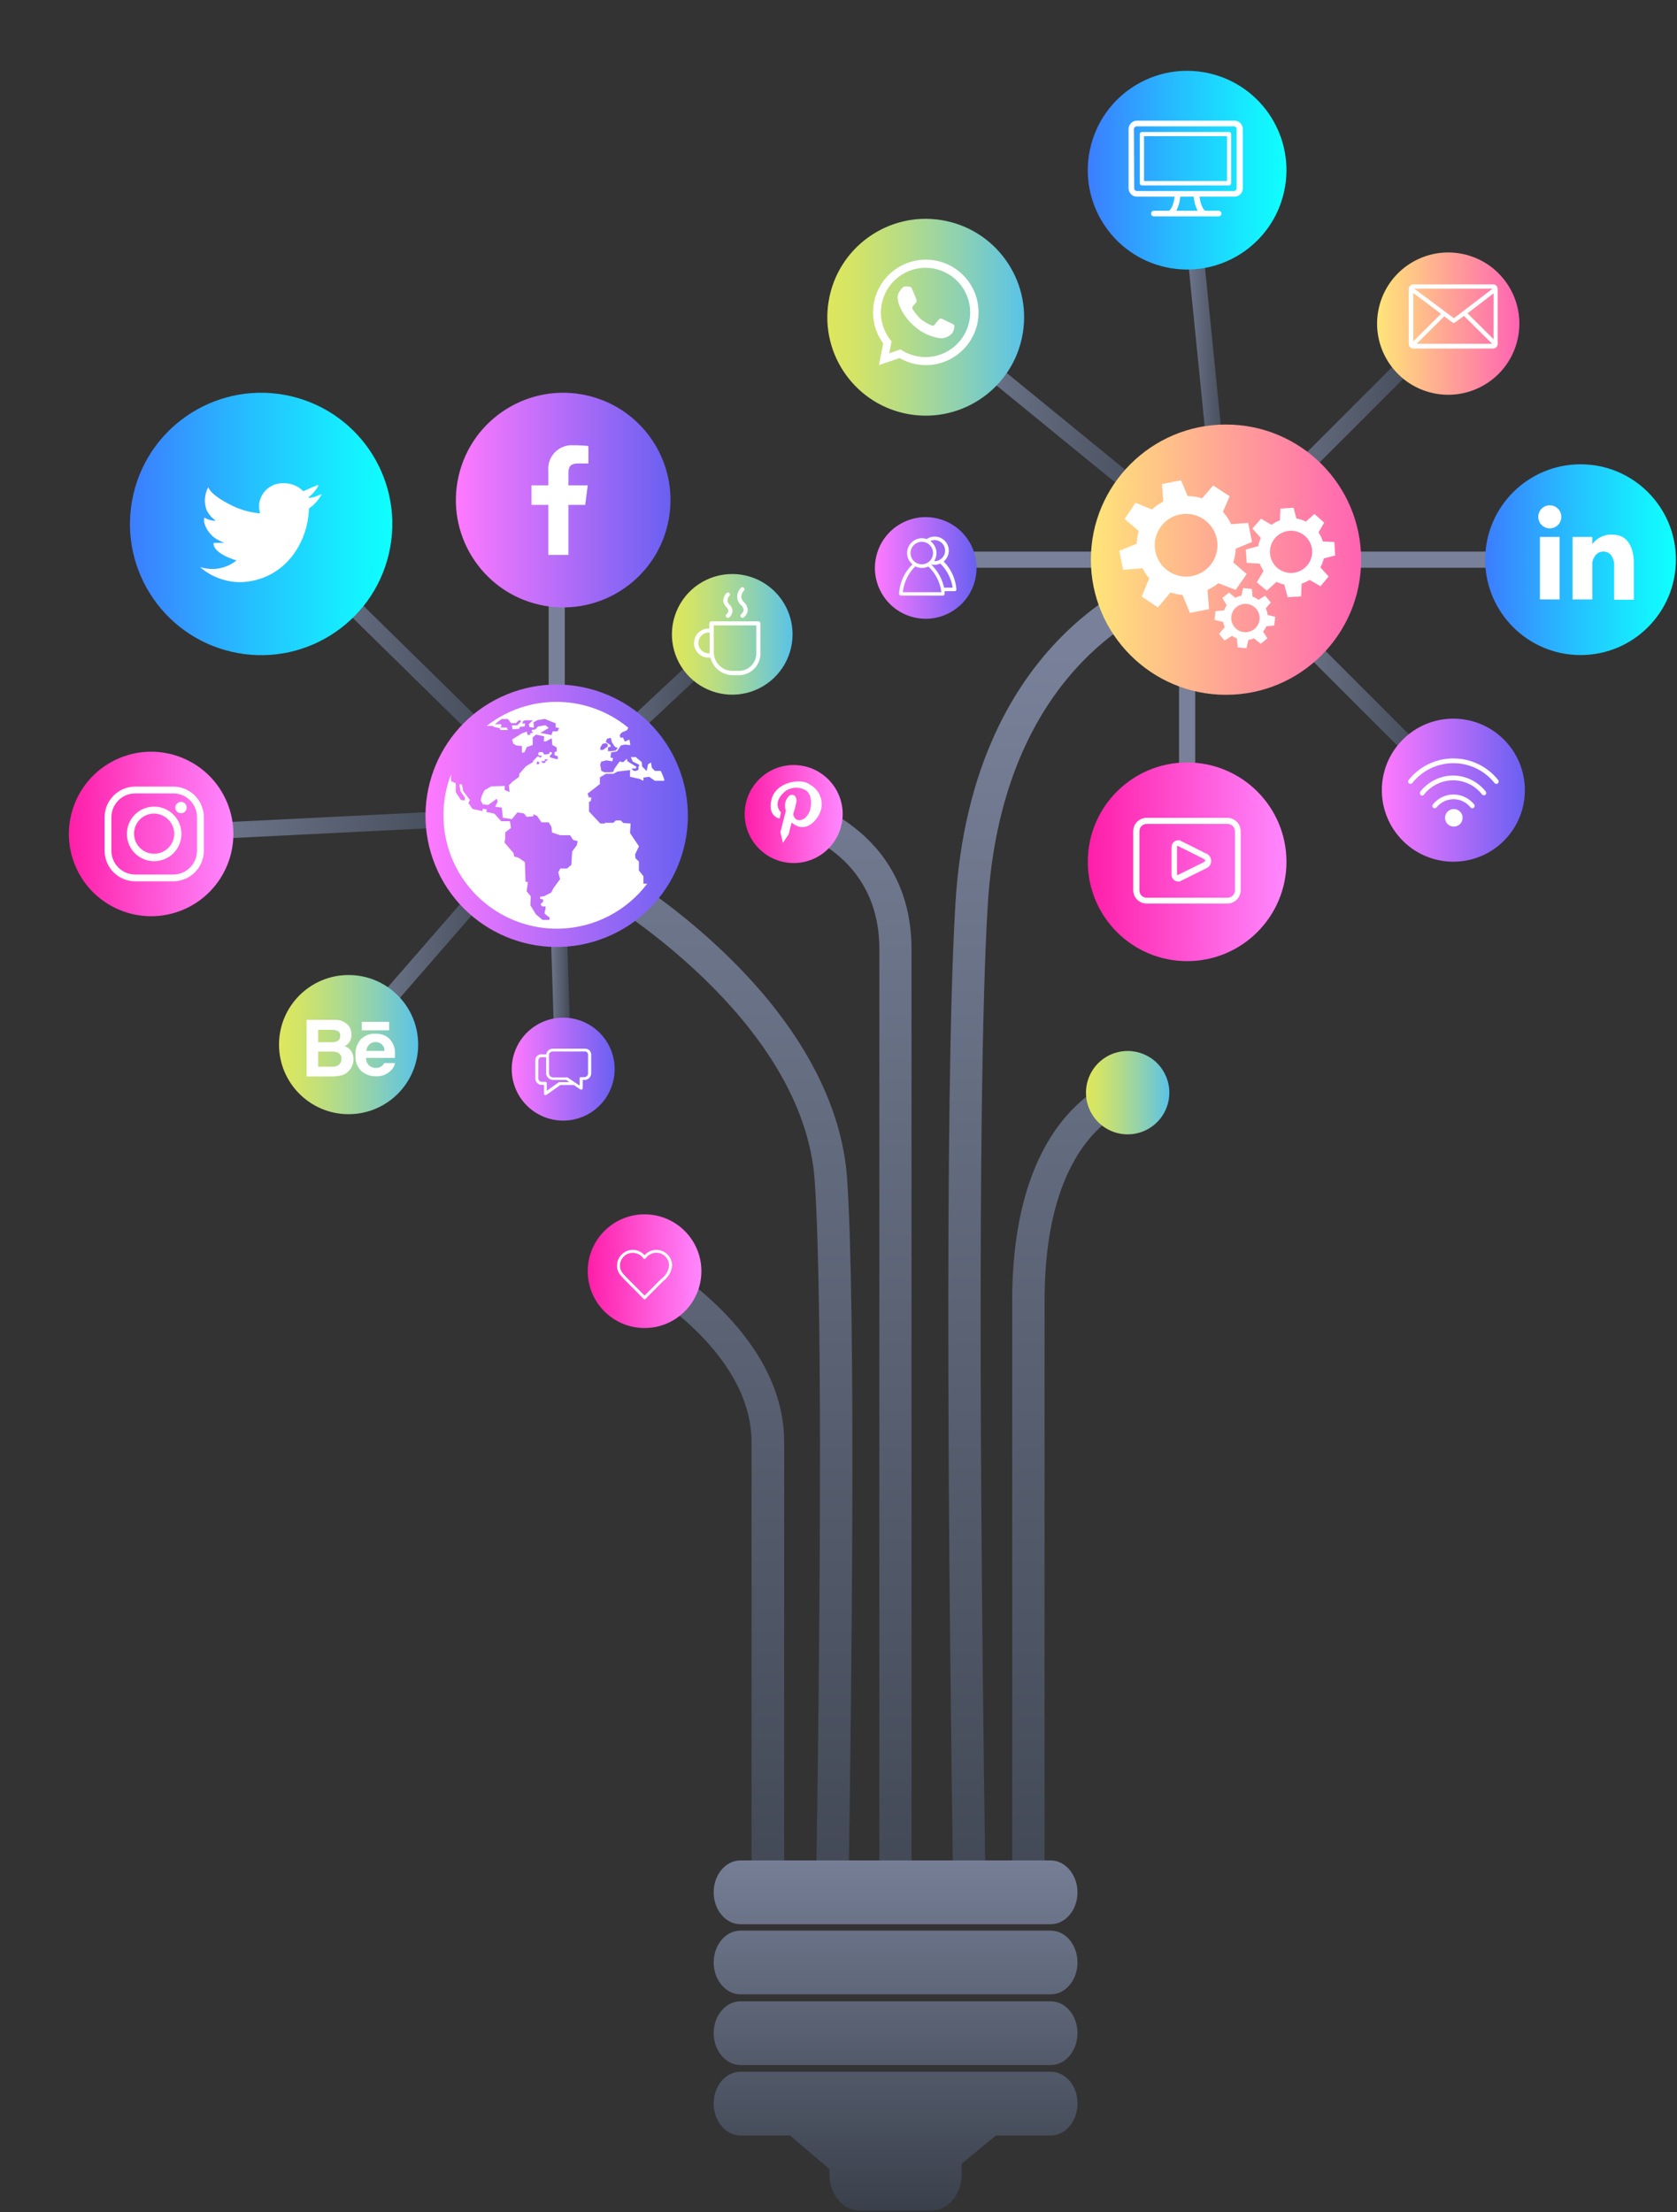 <svg width="552" height="728" viewBox="0 0 552 728" fill="none" xmlns="http://www.w3.org/2000/svg">
<rect x="0" y="0" width="552" height="728" fill="#333333" stroke="none"/>
<path d="M304.709 184.191H403.544" stroke="url(#paint0_linear_1_138471)" stroke-width="5.316" stroke-miterlimit="10"/>
<path d="M520.249 184.191H387.99" stroke="url(#paint1_linear_1_138471)" stroke-width="5.316" stroke-miterlimit="10"/>
<path d="M390.75 283.622V197.185" stroke="url(#paint2_linear_1_138471)" stroke-width="5.316" stroke-miterlimit="10"/>
<path d="M478.398 260.06L413.912 195.596" stroke="url(#paint3_linear_1_138471)" stroke-width="5.316" stroke-miterlimit="10"/>
<path d="M478.402 104.395L403.15 179.646" stroke="url(#paint4_linear_1_138471)" stroke-width="5.316" stroke-miterlimit="10"/>
<path d="M390.75 55.992L403.149 179.647" stroke="url(#paint5_linear_1_138471)" stroke-width="5.316" stroke-miterlimit="10"/>
<path d="M304.709 104.395L396.948 179.734" stroke="url(#paint6_linear_1_138471)" stroke-width="5.316" stroke-miterlimit="10"/>
<path d="M240.979 208.767L183.244 262.729" stroke="url(#paint7_linear_1_138471)" stroke-width="5.316" stroke-miterlimit="10"/>
<path d="M80.412 164.578L177.659 260.06" stroke="url(#paint8_linear_1_138471)" stroke-width="5.316" stroke-miterlimit="10"/>
<path d="M49.725 274.467L170.555 268.466" stroke="url(#paint9_linear_1_138471)" stroke-width="5.316" stroke-miterlimit="10"/>
<path d="M114.74 343.784L170.556 279.629" stroke="url(#paint10_linear_1_138471)" stroke-width="5.316" stroke-miterlimit="10"/>
<path d="M185.384 351.858L183.244 283.622" stroke="url(#paint11_linear_1_138471)" stroke-width="5.316" stroke-miterlimit="10"/>
<path d="M183.244 164.578V262.73" stroke="url(#paint12_linear_1_138471)" stroke-width="5.316" stroke-miterlimit="10"/>
<path d="M324.304 615.36C323.091 531.527 321.26 363.375 325.098 298.315C330.018 214.482 385.547 197.847 387.929 197.186L386.495 192.067L385.061 186.905C382.392 187.633 319.848 205.988 314.465 297.698C310.626 363.022 312.435 531.549 313.67 615.382L324.304 615.36Z" fill="url(#paint13_linear_1_138471)"/>
<path d="M247.375 474.608V615.36H258.119V474.608C258.119 437.854 216.555 414.645 214.79 413.675L209.584 423.029C209.981 423.249 247.375 444.097 247.375 474.608Z" fill="url(#paint14_linear_1_138471)"/>
<path d="M268.177 388.635C271.111 431.478 269.633 556.302 268.706 615.36H279.384C280.288 556.015 281.767 431.081 278.832 387.907C277.134 363.022 263.213 337.386 238.614 313.78C227.462 303.055 215.166 293.585 201.948 285.542L196.609 294.785C197.293 295.161 264.492 334.628 268.177 388.635Z" fill="url(#paint15_linear_1_138471)"/>
<path d="M343.828 615.36V428.169C343.828 372.861 371.316 364.963 372.507 364.654L369.97 354.307C368.47 354.66 333.172 363.882 333.172 428.169V615.36H343.828Z" fill="url(#paint16_linear_1_138471)"/>
<path d="M289.446 312.39V615.359H300.035V312.39C300.035 272.017 262.752 262.817 262.377 262.729L259.928 273.098C261.207 273.407 289.446 280.599 289.446 312.39Z" fill="url(#paint17_linear_1_138471)"/>
<path d="M127.994 182.276C133.427 159.058 119.01 135.833 95.793 130.4C72.575 124.967 49.35 139.385 43.917 162.602C38.484 185.819 52.901 209.045 76.119 214.477C99.336 219.91 122.562 205.493 127.994 182.276Z" fill="url(#paint18_linear_1_138471)"/>
<path d="M60.181 299.439C73.975 293.675 80.484 277.82 74.72 264.026C68.956 250.232 53.1 243.723 39.306 249.487C25.512 255.252 19.003 271.107 24.768 284.901C30.532 298.695 46.387 305.204 60.181 299.439Z" fill="url(#paint19_linear_1_138471)"/>
<path d="M114.742 366.684C127.389 366.684 137.641 356.431 137.641 343.784C137.641 331.137 127.389 320.884 114.742 320.884C102.094 320.884 91.842 331.137 91.842 343.784C91.842 356.431 102.094 366.684 114.742 366.684Z" fill="url(#paint20_linear_1_138471)"/>
<path d="M202.324 351.857C202.324 355.206 201.332 358.479 199.473 361.264C197.614 364.048 194.972 366.22 191.88 367.504C188.788 368.789 185.384 369.128 182.1 368.48C178.815 367.831 175.796 366.224 173.423 363.861C171.051 361.498 169.432 358.485 168.771 355.203C168.11 351.921 168.436 348.516 169.708 345.419C170.981 342.322 173.142 339.671 175.919 337.802C178.697 335.932 181.966 334.927 185.315 334.914C187.545 334.905 189.755 335.337 191.819 336.185C193.882 337.032 195.758 338.279 197.338 339.853C198.918 341.427 200.172 343.298 201.028 345.358C201.883 347.418 202.324 349.627 202.324 351.857Z" fill="url(#paint21_linear_1_138471)"/>
<path d="M219.785 172.563C224.193 153.56 212.362 134.582 193.36 130.174C174.357 125.766 155.38 137.597 150.972 156.6C146.564 175.602 158.395 194.58 177.397 198.988C196.399 203.396 215.377 191.565 219.785 172.563Z" fill="url(#paint22_linear_1_138471)"/>
<path d="M336.671 109.616C339.549 91.963 327.572 75.319 309.918 72.441C292.265 69.563 275.621 81.54 272.743 99.194C269.864 116.847 281.842 133.491 299.495 136.369C317.149 139.247 333.793 127.27 336.671 109.616Z" fill="url(#paint23_linear_1_138471)"/>
<path d="M422.661 63.111C426.584 45.486 415.477 28.017 397.851 24.093C380.226 20.169 362.757 31.277 358.833 48.903C354.909 66.528 366.017 83.997 383.642 87.921C401.268 91.844 418.737 80.737 422.661 63.111Z" fill="url(#paint24_linear_1_138471)"/>
<path d="M499.533 111.683C502.393 99.072 494.489 86.531 481.878 83.671C469.268 80.811 456.726 88.715 453.866 101.326C451.006 113.936 458.91 126.478 471.521 129.338C484.131 132.198 496.673 124.293 499.533 111.683Z" fill="url(#paint25_linear_1_138471)"/>
<path d="M520.253 215.585C537.591 215.585 551.646 201.53 551.646 184.192C551.646 166.854 537.591 152.798 520.253 152.798C502.915 152.798 488.859 166.854 488.859 184.192C488.859 201.53 502.915 215.585 520.253 215.585Z" fill="url(#paint26_linear_1_138471)"/>
<path d="M494.378 277.322C503.917 268.489 504.489 253.595 495.656 244.056C486.823 234.517 471.93 233.945 462.391 242.778C452.852 251.612 452.28 266.505 461.113 276.044C469.946 285.583 484.839 286.155 494.378 277.322Z" fill="url(#paint27_linear_1_138471)"/>
<path d="M390.752 316.317C408.809 316.317 423.447 301.679 423.447 283.622C423.447 265.565 408.809 250.927 390.752 250.927C372.695 250.927 358.057 265.565 358.057 283.622C358.057 301.679 372.695 316.317 390.752 316.317Z" fill="url(#paint28_linear_1_138471)"/>
<path d="M320.984 190.77C323.113 181.783 317.554 172.772 308.567 170.642C299.58 168.513 290.569 174.072 288.44 183.059C286.31 192.046 291.869 201.057 300.856 203.186C309.843 205.316 318.854 199.757 320.984 190.77Z" fill="url(#paint29_linear_1_138471)"/>
<path d="M260.877 208.768C260.877 212.695 259.712 216.534 257.53 219.799C255.349 223.064 252.248 225.609 248.62 227.112C244.992 228.615 240.999 229.008 237.148 228.242C233.296 227.476 229.758 225.585 226.982 222.808C224.205 220.031 222.314 216.493 221.548 212.642C220.781 208.79 221.175 204.798 222.677 201.17C224.18 197.542 226.725 194.441 229.99 192.259C233.256 190.077 237.094 188.913 241.021 188.913C246.287 188.913 251.338 191.005 255.061 194.728C258.785 198.452 260.877 203.502 260.877 208.768Z" fill="url(#paint30_linear_1_138471)"/>
<path d="M384.903 359.601C384.903 362.315 384.099 364.968 382.591 367.225C381.083 369.481 378.94 371.24 376.432 372.279C373.925 373.317 371.166 373.589 368.504 373.06C365.842 372.53 363.397 371.223 361.478 369.304C359.559 367.385 358.252 364.94 357.723 362.278C357.193 359.616 357.465 356.857 358.504 354.35C359.542 351.842 361.301 349.699 363.558 348.192C365.814 346.684 368.467 345.879 371.181 345.879C374.821 345.879 378.311 347.325 380.884 349.898C383.458 352.471 384.903 355.962 384.903 359.601Z" fill="url(#paint31_linear_1_138471)"/>
<path d="M403.548 228.667C428.111 228.667 448.024 208.754 448.024 184.191C448.024 159.627 428.111 139.715 403.548 139.715C378.985 139.715 359.072 159.627 359.072 184.191C359.072 208.754 378.985 228.667 403.548 228.667Z" fill="url(#paint32_linear_1_138471)"/>
<path d="M199.567 308.44C221.641 299.423 232.226 274.219 223.208 252.145C214.191 230.071 188.987 219.487 166.913 228.504C144.84 237.521 134.255 262.725 143.272 284.799C152.289 306.873 177.493 317.457 199.567 308.44Z" fill="url(#paint33_linear_1_138471)"/>
<path d="M272.648 279.307C278.946 273.009 278.946 262.798 272.648 256.5C266.35 250.202 256.139 250.202 249.841 256.5C243.543 262.798 243.543 273.009 249.841 279.307C256.139 285.605 266.35 285.605 272.648 279.307Z" fill="url(#paint34_linear_1_138471)"/>
<path d="M212.161 437.059C222.493 437.059 230.869 428.683 230.869 418.351C230.869 408.019 222.493 399.643 212.161 399.643C201.829 399.643 193.453 408.019 193.453 418.351C193.453 428.683 201.829 437.059 212.161 437.059Z" fill="url(#paint35_linear_1_138471)"/>
<path d="M103.091 163.652C102.59 163.797 102.069 163.864 101.547 163.851V163.696C102.804 162.709 103.866 161.497 104.68 160.122C104.68 159.725 104.68 159.571 104.68 159.571L102.054 160.674L99.848 161.667C99.024 160.819 98.035 160.149 96.943 159.697C95.85 159.246 94.677 159.022 93.495 159.041C91.452 158.914 89.442 159.598 87.901 160.945C86.36 162.291 85.413 164.192 85.266 166.233C85.263 167.148 85.374 168.059 85.597 168.947C82.09 168.661 78.68 167.655 75.581 165.991C68.962 162.637 68.565 160.321 68.565 160.321C67.929 161.475 67.552 162.754 67.461 164.068C67.369 165.382 67.566 166.701 68.036 167.932C68.745 169.309 69.774 170.497 71.036 171.396C70.286 171.4 69.541 171.281 68.83 171.043C68.288 170.898 67.779 170.65 67.33 170.315C66.69 171.881 67.992 174.727 70.22 176.69C71.315 177.545 72.556 178.196 73.882 178.61L70.286 178.698C70.087 182.294 77.853 184.434 77.853 184.434C75.655 186.22 72.919 187.215 70.087 187.258C68.653 187.254 67.227 187.046 65.852 186.64C69.67 189.95 74.588 191.713 79.64 191.582C93.539 190.854 101.37 178.919 101.701 167.314C102.461 166.837 103.151 166.258 103.753 165.593C104.619 164.688 105.36 163.671 105.959 162.571C105.959 162.571 103.974 163.409 103.091 163.652Z" fill="white"/>
<path d="M57.026 290.041H44.518C41.847 290.041 39.286 288.982 37.396 287.096C35.506 285.21 34.441 282.651 34.435 279.981V268.951C34.441 266.278 35.505 263.717 37.395 261.828C39.285 259.938 41.846 258.874 44.518 258.868H57.026C59.699 258.874 62.26 259.938 64.149 261.828C66.039 263.717 67.103 266.278 67.109 268.951V279.981C67.103 282.651 66.038 285.21 64.148 287.096C62.258 288.982 59.697 290.041 57.026 290.041ZM44.518 261.119C42.438 261.119 40.444 261.943 38.972 263.411C37.5 264.879 36.67 266.871 36.664 268.951V279.981C36.67 282.06 37.5 284.052 38.972 285.52C40.444 286.989 42.438 287.813 44.518 287.813H57.026C58.055 287.813 59.073 287.61 60.024 287.217C60.974 286.823 61.837 286.246 62.564 285.519C63.292 284.792 63.868 283.929 64.262 282.978C64.656 282.028 64.858 281.01 64.858 279.981V268.951C64.858 267.922 64.656 266.904 64.262 265.953C63.868 265.003 63.292 264.14 62.564 263.413C61.837 262.685 60.974 262.108 60.024 261.715C59.073 261.321 58.055 261.119 57.026 261.119H44.518Z" fill="white"/>
<path d="M50.743 283.424C48.966 283.424 47.229 282.897 45.752 281.909C44.275 280.922 43.124 279.518 42.445 277.876C41.766 276.234 41.59 274.428 41.938 272.685C42.286 270.943 43.143 269.343 44.401 268.088C45.659 266.833 47.261 265.98 49.005 265.636C50.748 265.292 52.554 265.473 54.194 266.156C55.834 266.839 57.235 267.993 58.219 269.473C59.203 270.952 59.726 272.69 59.722 274.467C59.722 275.645 59.489 276.812 59.038 277.9C58.586 278.988 57.925 279.976 57.09 280.808C56.256 281.64 55.266 282.3 54.177 282.749C53.088 283.197 51.921 283.427 50.743 283.424ZM50.743 267.738C49.434 267.738 48.154 268.127 47.066 268.854C45.977 269.581 45.129 270.615 44.628 271.824C44.127 273.033 43.996 274.364 44.251 275.648C44.507 276.932 45.137 278.111 46.063 279.037C46.988 279.962 48.168 280.593 49.452 280.848C50.735 281.103 52.066 280.972 53.275 280.471C54.485 279.971 55.518 279.122 56.246 278.034C56.973 276.945 57.361 275.666 57.361 274.357C57.327 272.612 56.619 270.948 55.385 269.714C54.151 268.48 52.487 267.772 50.743 267.738Z" fill="white"/>
<path d="M61.463 265.774C61.463 266.146 61.353 266.509 61.146 266.818C60.939 267.127 60.645 267.367 60.3 267.508C59.957 267.65 59.578 267.685 59.214 267.611C58.85 267.537 58.516 267.356 58.254 267.092C57.993 266.827 57.816 266.491 57.746 266.126C57.676 265.761 57.717 265.383 57.862 265.041C58.007 264.699 58.251 264.407 58.562 264.204C58.874 264 59.238 263.894 59.61 263.899C60.104 263.904 60.575 264.104 60.922 264.456C61.269 264.807 61.463 265.28 61.463 265.774Z" fill="white"/>
<path d="M187.103 182.625V166.167H192.618L193.457 159.747H187.103V155.644C187.103 153.79 187.611 152.533 190.28 152.533H193.677V146.797C192.037 146.611 190.387 146.523 188.736 146.532C187.611 146.453 186.482 146.62 185.428 147.022C184.375 147.424 183.421 148.052 182.636 148.861C181.85 149.67 181.25 150.641 180.879 151.706C180.507 152.77 180.373 153.904 180.485 155.026V159.747H174.947V166.167H180.485V182.625H187.103Z" fill="white"/>
<path d="M304.737 120.169C301.693 120.162 298.703 119.356 296.067 117.83L289.317 120.169L290.706 112.999C288.53 110.047 287.362 106.473 287.375 102.806C287.375 99.373 288.393 96.016 290.301 93.16C292.209 90.305 294.921 88.08 298.093 86.766C301.266 85.452 304.757 85.108 308.125 85.778C311.493 86.448 314.586 88.101 317.015 90.529C319.443 92.958 321.096 96.051 321.766 99.419C322.436 102.787 322.092 106.278 320.778 109.451C319.464 112.623 317.239 115.335 314.383 117.243C311.528 119.151 308.171 120.169 304.737 120.169ZM296.398 114.984L296.906 115.315C300.028 117.252 303.762 117.949 307.373 117.269C310.984 116.588 314.208 114.58 316.411 111.639C318.614 108.699 319.635 105.039 319.273 101.383C318.911 97.727 317.193 94.339 314.456 91.887C311.72 89.435 308.164 88.098 304.49 88.138C300.816 88.178 297.291 89.594 294.609 92.105C291.927 94.617 290.283 98.042 290.002 101.705C289.721 105.369 290.822 109.004 293.089 111.896L293.464 112.359L292.692 116.264L296.398 114.984Z" fill="white"/>
<path d="M295.974 96.144C295.974 96.144 296.989 94.357 297.805 94.269C298.621 94.181 299.702 94.269 300.011 94.71C300.32 95.151 301.578 98.394 301.578 98.394C301.656 98.564 301.697 98.748 301.697 98.935C301.697 99.122 301.656 99.306 301.578 99.475C301.236 99.924 300.868 100.352 300.474 100.755C300.351 100.917 300.284 101.114 300.284 101.318C300.284 101.521 300.351 101.719 300.474 101.88C301.187 102.948 302 103.945 302.901 104.859C304.08 105.862 305.423 106.653 306.872 107.197C306.983 107.208 307.095 107.196 307.202 107.162C307.308 107.128 307.406 107.072 307.49 106.998C307.733 106.778 309.012 105.167 309.012 105.167C309.146 105.015 309.327 104.91 309.526 104.871C309.726 104.831 309.933 104.857 310.115 104.947C310.799 105.256 313.778 106.734 313.778 106.734C313.896 106.795 313.994 106.892 314.057 107.01C314.12 107.128 314.146 107.263 314.131 107.396C314.121 108.179 313.892 108.943 313.469 109.602C313.014 110.122 312.459 110.547 311.838 110.85C311.217 111.153 310.541 111.329 309.851 111.367C306.568 110.99 303.485 109.602 301.026 107.396C298.759 105.483 297.007 103.033 295.93 100.27C295.268 98.086 295.334 97.071 295.974 96.144Z" fill="white"/>
<path d="M266.741 266.237C267.734 261.252 265.131 260.016 265.131 260.016C264.14 259.474 263.022 259.206 261.894 259.241C260.765 259.276 259.666 259.612 258.711 260.215C253.681 264.23 257.078 267.385 257.078 267.385L256.615 269.392C256.615 269.392 252.445 268.686 253.99 262.95C255.534 257.214 263.719 256.045 266.454 258.097L266.851 258.362C267.693 258.85 268.428 259.502 269.014 260.28C269.599 261.058 270.022 261.945 270.259 262.889C270.495 263.833 270.54 264.815 270.391 265.776C270.241 266.738 269.9 267.66 269.388 268.488C269.388 268.488 265.792 275.106 260.564 270.694L259.593 274.577L257.696 277.401L256.88 273.871L258.689 266.789C258.374 265.972 258.303 265.081 258.483 264.223C258.663 263.366 259.087 262.579 259.704 261.958C259.893 261.782 260.126 261.66 260.378 261.606C260.63 261.552 260.893 261.566 261.137 261.649C261.667 261.825 262.196 262.355 262.174 263.7C261.924 265.133 261.555 266.542 261.071 267.914C261.071 267.914 261.645 271.312 264.888 269.304C265.807 268.497 266.454 267.426 266.741 266.237Z" fill="white"/>
<path d="M114.828 337.651C115.414 338.482 115.716 339.48 115.689 340.497C115.736 341.482 115.431 342.452 114.828 343.233C114.43 343.673 113.951 344.032 113.416 344.291C114.316 344.57 115.094 345.145 115.623 345.924C116.126 346.746 116.379 347.696 116.351 348.66C116.344 349.515 116.142 350.357 115.759 351.122C115.377 351.886 114.824 352.554 114.144 353.072C113.492 353.55 112.736 353.867 111.938 353.999C111.075 354.182 110.195 354.271 109.313 354.263H100.93V335.643H109.931C110.848 335.56 111.772 335.699 112.625 336.048C113.478 336.398 114.233 336.948 114.828 337.651ZM104.724 338.908V343.012H109.247C109.932 343.046 110.613 342.885 111.21 342.549C111.474 342.371 111.685 342.126 111.821 341.839C111.957 341.551 112.013 341.232 111.982 340.916C112.028 340.557 111.953 340.194 111.769 339.882C111.585 339.571 111.303 339.329 110.968 339.195C110.253 338.979 109.508 338.882 108.761 338.908H104.724ZM104.724 346.078V351.042H109.247C109.889 351.075 110.53 350.962 111.122 350.711C111.536 350.493 111.875 350.156 112.096 349.743C112.316 349.33 112.407 348.86 112.358 348.395C112.395 347.98 112.3 347.565 112.086 347.208C111.872 346.851 111.55 346.571 111.166 346.409C110.578 346.172 109.947 346.059 109.313 346.078H104.724Z" fill="white"/>
<path d="M126.699 340.805C127.597 341.251 128.359 341.929 128.905 342.769C129.449 343.603 129.81 344.543 129.964 345.526C130.032 346.4 130.032 347.278 129.964 348.152H120.478C120.452 348.698 120.567 349.242 120.81 349.733C121.053 350.223 121.417 350.643 121.868 350.954C122.442 351.311 123.111 351.488 123.787 351.461C124.503 351.48 125.201 351.237 125.75 350.777C126.047 350.528 126.287 350.22 126.456 349.872H130.008C129.84 350.792 129.384 351.634 128.707 352.277C128.061 352.937 127.283 353.451 126.423 353.786C125.563 354.121 124.642 354.268 123.721 354.219C122.019 354.238 120.364 353.66 119.044 352.586C118.318 351.912 117.757 351.08 117.405 350.154C117.053 349.228 116.919 348.233 117.014 347.247C116.947 346.287 117.075 345.323 117.389 344.413C117.704 343.503 118.199 342.666 118.845 341.952C119.47 341.359 120.209 340.897 121.016 340.593C121.823 340.29 122.683 340.152 123.544 340.188C124.628 340.165 125.704 340.376 126.699 340.805ZM121.493 343.806C120.977 344.376 120.653 345.093 120.566 345.857H126.545C126.561 345.446 126.489 345.036 126.332 344.656C126.176 344.275 125.94 343.933 125.64 343.651C125.053 343.179 124.319 342.929 123.566 342.945C123.18 342.935 122.795 343.007 122.438 343.155C122.081 343.303 121.759 343.525 121.493 343.806Z" fill="white"/>
<path d="M128.089 336.282H119.088V339.084H128.089V336.282Z" fill="white"/>
<path d="M513.371 176.712H506.885V197.273H513.371V176.712Z" fill="white"/>
<path d="M510.129 173.889C512.224 173.889 513.923 172.19 513.923 170.094C513.923 167.998 512.224 166.3 510.129 166.3C508.033 166.3 506.334 167.998 506.334 170.094C506.334 172.19 508.033 173.889 510.129 173.889Z" fill="white"/>
<path fill-rule="evenodd" clip-rule="evenodd" d="M530.934 175.963C529.626 175.854 528.313 176.082 527.119 176.627C525.925 177.172 524.891 178.014 524.117 179.073V176.713H517.631V197.274H524.117V185.118C524.117 185.118 524.668 181.522 527.735 181.522C530.802 181.522 531.309 184.832 531.309 185.758V197.362H537.795V185.118C537.795 181.213 536.317 175.963 530.934 175.963Z" fill="white"/>
<path d="M217.505 253.707H215.563L214.549 252.67L214.306 250.949L213.313 251.545L212.85 253.751L211.372 252.251L211.239 250.817L209.827 249.648L209.298 249.162H207.665L208.239 250.596L210.225 251.611L210.555 251.964L210.158 252.185V253.332L209.232 253.751L208.416 253.597L207.886 252.913H209.21L209.541 252.405L206.562 250.552L206.298 249.714L205.15 250.839L203.937 250.618L202.194 253.067L201.863 254.016L200.694 254.148H198.973L197.936 253.707L197.561 251.655L197.892 250.662L199.635 250.221L201.576 250.552L201.775 249.471L200.937 249.317L201.157 247.64L203.077 247.265L204.378 245.323L205.768 245.037L207.026 245.191H207.489L207.18 243.404L205.658 244.066L205.084 242.764H204.18L204.003 241.86L204.687 241.044L206.386 240.316L206.805 239.499C199.818 233.722 190.959 230.701 181.898 231.006C174.008 231.272 166.406 234.038 160.189 238.904H162.064L162.925 239.345L164.513 239.632L164.668 240.249H167.183L166.808 239.455H164.601L165.109 238.948L164.91 238.352H162.881L165.087 236.631H167.183L168.242 237.977H169.874L170.845 236.984L171.595 237.337L170.271 238.705H168.462C168.589 239.128 168.663 239.565 168.683 240.007L170.889 239.852L171.11 239.235L172.698 239.08L172.852 238.131H171.904L172.191 237.293L172.897 237.05H175.39L174.044 238.352L174.309 239.301L175.743 239.477L175.588 237.734L176.934 236.984L179.339 236.609L182.184 237.756L182.913 238.043V239.389L184.038 239.632L183.508 240.691H182.251H181.942L181.501 241.926L177.86 241.176L180.64 239.565L179.537 238.683L177.088 239.08L176.89 239.301L176.206 240.073L175.037 240.205V240.801L175.456 240.955V241.132L174.529 241.308V241.86H173.625L173.426 240.779L171.816 241.33L168.551 243.382L168.97 244.75L169.918 245.323L171.794 245.522V247.728L172.654 247.552L173.382 245.875L175.345 245.191V242.654L176.426 241.772L179.118 242.323L178.986 244H179.692L181.611 242.963L181.787 245.169L182.449 245.544L183.243 245.985V247.287L182.537 247.552V248.478L183.618 248.942V249.824H183.155L182.582 249.67L181.037 249.25V248.589L181.633 248.147V247.552L180.905 247.53L180.75 248.103L179.603 248.302H179.493H179.096L178.765 247.662L178.39 247.508H177.574L177.199 247.816V248.5L177.905 248.699H178.611H178.456L177.838 249.427L177.552 249.074L176.956 248.942L175.345 250.552L175.566 250.729L173.161 252.163L170.955 254.633L170.823 255.692L168.617 257.303L167.514 258.472L167.734 260.678L166.124 259.994V258.649L161.711 258.803L159.505 260.038L158.579 261.892L158.226 263.348L158.91 264.738L160.719 264.892L163.52 262.884L163.807 263.833L162.969 265.51L165.175 265.797L165.506 269.15L168.484 269.569L170.315 267.363L172.522 267.738L173.36 268.841L175.566 268.642V267.981L176.779 268.532L178.235 270.628H180.596L181.523 272.106L181.699 273.959L183.398 274.555L184.346 274.864H187.634L188.648 276.408L190.127 276.827L189.884 278.151L188.34 280.225L188.053 284.637L186.641 285.828H184.435L183.751 287.086L184.369 289.292L183.861 289.998L182.14 292.358L181.434 293.748L179.228 294.896L177.772 295.16V295.778L178.787 296.043V296.705L177.882 297.631L178.478 298.315H179.581V299.175L179.294 300.036V300.72L180.971 302.021L180.795 302.749H178.588L176.382 300.896L174.573 297.918L174.706 294.984L173.338 293.285L173.779 290.329L172.985 290.13L172.764 283.732C172.764 283.732 170.558 282.166 170.426 282.166C170.293 282.166 169.256 281.923 169.256 281.923L169.014 280.732L166.058 277.291L166.3 275.989V273.915L168.198 272.481L167.845 270.275H164.977L162.77 267.804L161.182 267.429L160.145 267.275V266.326L158.843 266.194V266.944L155.556 266.238L154.166 264.274L154.674 263.281L152.468 260.347L152.049 258.141H151.21L151.563 260.347L153.063 262.553L152.931 263.436L151.718 263.281L150.019 260.722V257.766L148.453 257.082V254.876C146.237 260.635 145.482 266.853 146.256 272.974C147.03 279.096 149.308 284.93 152.888 289.956C156.467 294.982 161.236 299.043 166.768 301.776C172.3 304.509 178.423 305.829 184.589 305.617C190.129 305.418 195.555 303.989 200.474 301.432C205.392 298.875 209.68 295.256 213.026 290.836H211.791V288.365L210.291 286.49V283.512L209.166 282.453L209.033 281.217L210.313 278.526L207.379 274.158L207.577 271.025L205.172 270.849L204.29 270.01H202.702L201.907 270.782H199.128V271.025H197.583L193.877 267.076V263.899L194.451 263.657L194.649 262.443H193.811L193.414 261.164L197.451 258.053V255.847L199.437 254.655H200.253H201.929L203.209 253.927L207.379 253.442V255.648L210.71 256.376L211.372 256.84H211.791V255.913L213.688 255.648L215.541 256.95H218.52L218.718 256.751C218.375 255.713 217.97 254.696 217.505 253.707ZM199.525 243.669L199.834 243.117L201.047 242.831L201.422 244.309L202.106 245.346L202.547 245.831L203.341 246.118L202.635 247.022L201.201 247.221H200.12V245.941L201.025 245.721L200.915 245.125L200.054 244.618L199.459 244.242L199.525 243.669ZM197.561 246.074L198.289 244.838L199.282 244.573L200.01 244.86V245.676L198.51 246.802H197.65L197.561 246.074ZM178.125 250.486H179.206L179.405 249.89H179.824H180.309L180.133 250.309H179.603V250.839L179.228 251.104H178.566C178.555 251.016 178.555 250.927 178.566 250.839H178.302L178.125 250.486ZM176.669 251.523V250.993L177 250.53L177.485 250.883V251.435L176.669 251.523Z" fill="white"/>
<path d="M406.748 180.573L412.109 178.367L410.852 172.079L405.248 172.521C404.55 171.041 403.635 169.673 402.535 168.461L404.741 163.321L399.314 159.769L395.696 164.005C394.155 163.513 392.548 163.26 390.93 163.255L388.724 158.048L382.459 159.306L382.922 165.064C381.558 165.743 380.301 166.62 379.194 167.667L373.745 165.461L370.193 170.8L374.848 174.771C374.424 176.13 374.186 177.54 374.142 178.963L368.428 181.257L369.685 187.544L376.061 187.015C376.654 188.207 377.395 189.318 378.267 190.324L375.796 196.347L381.135 199.899L385.305 194.979C386.574 195.41 387.894 195.677 389.232 195.773L391.68 201.708L397.968 200.473L397.461 194.141C398.742 193.562 399.943 192.821 401.035 191.935L406.726 194.141L410.344 188.912L405.932 185.074C406.413 183.619 406.688 182.104 406.748 180.573ZM392.695 189.508C390.704 189.959 388.623 189.81 386.717 189.078C384.81 188.347 383.164 187.067 381.985 185.4C380.806 183.733 380.147 181.754 380.093 179.713C380.039 177.671 380.591 175.66 381.68 173.933C382.769 172.205 384.345 170.84 386.21 170.008C388.075 169.177 390.145 168.917 392.157 169.262C394.17 169.607 396.035 170.54 397.517 171.945C398.999 173.35 400.031 175.162 400.483 177.154C400.786 178.476 400.825 179.846 400.597 181.184C400.37 182.521 399.88 183.801 399.156 184.949C398.433 186.097 397.489 187.091 396.381 187.873C395.272 188.655 394.019 189.211 392.695 189.508Z" fill="white"/>
<path d="M435.714 183.794L439.486 182.802L439.221 178.389L435.427 178.191C435.099 177.139 434.616 176.143 433.993 175.234L435.868 171.991L432.647 169.145L429.845 171.66C428.859 171.165 427.802 170.823 426.712 170.646L425.786 167.094L421.484 167.381L421.285 171.263C420.3 171.611 419.37 172.101 418.528 172.719L415.086 170.712L412.24 173.955L414.998 177.021C414.596 177.891 414.314 178.812 414.159 179.757L410.078 180.838L410.365 185.25L414.667 185.493C414.981 186.341 415.396 187.149 415.902 187.898L413.696 191.648L416.961 194.384L420.182 191.494C420.998 191.886 421.857 192.182 422.741 192.376L423.844 196.546L428.257 196.281L428.455 192.067C429.373 191.781 430.249 191.373 431.059 190.854L434.655 192.928L437.324 189.729L434.61 186.728C435.125 185.812 435.497 184.823 435.714 183.794ZM425.565 188.537C424.201 188.656 422.831 188.369 421.629 187.712C420.427 187.055 419.446 186.058 418.809 184.845C418.172 183.632 417.908 182.258 418.05 180.896C418.191 179.533 418.733 178.243 419.605 177.187C420.478 176.131 421.644 175.357 422.955 174.961C424.267 174.565 425.666 174.566 426.977 174.964C428.288 175.361 429.452 176.137 430.324 177.194C431.195 178.251 431.735 179.542 431.875 180.904C431.966 181.82 431.875 182.746 431.606 183.627C431.338 184.507 430.898 185.326 430.311 186.036C429.724 186.746 429.003 187.332 428.188 187.761C427.374 188.191 426.482 188.455 425.565 188.537Z" fill="white"/>
<path d="M416.829 206.098L419.432 205.878L419.763 202.988L417.27 202.414C417.177 201.652 416.969 200.908 416.652 200.208L418.285 198.267L416.454 196.061L414.248 197.406C413.653 196.958 412.99 196.608 412.284 196.369L412.064 193.832L409.174 193.523L408.6 196.061C407.903 196.187 407.228 196.41 406.592 196.722L404.541 195.002L402.334 196.811L403.791 199.171C403.427 199.707 403.131 200.284 402.908 200.892L400.084 201.135L399.775 204.025L402.599 204.664C402.702 205.268 402.887 205.855 403.151 206.407L401.254 208.613L403.063 210.82L405.533 209.253C406.033 209.611 406.574 209.907 407.144 210.136L407.387 213.048L410.277 213.357L410.916 210.599C411.553 210.511 412.176 210.34 412.77 210.092L414.976 211.879L417.182 210.07L415.748 207.863C416.191 207.33 416.555 206.736 416.829 206.098ZM409.527 208.062C408.607 207.98 407.731 207.628 407.011 207.05C406.291 206.472 405.758 205.694 405.48 204.813C405.201 203.932 405.19 202.989 405.447 202.102C405.704 201.215 406.218 200.424 406.924 199.828C407.63 199.233 408.496 198.859 409.414 198.756C410.331 198.652 411.259 198.822 412.08 199.245C412.902 199.668 413.579 200.325 414.028 201.132C414.476 201.939 414.675 202.861 414.601 203.782C414.494 205.022 413.9 206.169 412.949 206.971C411.997 207.774 410.767 208.166 409.527 208.062Z" fill="white"/>
<path d="M465.21 114.72H491.441C491.845 114.72 492.232 114.559 492.518 114.274C492.803 113.988 492.964 113.601 492.964 113.197V95.107C492.964 94.703 492.803 94.316 492.518 94.031C492.232 93.745 491.845 93.585 491.441 93.585H465.21C465.009 93.585 464.809 93.625 464.623 93.703C464.437 93.781 464.268 93.895 464.126 94.038C463.984 94.182 463.873 94.353 463.798 94.54C463.722 94.727 463.685 94.927 463.688 95.129V113.153C463.682 113.357 463.717 113.56 463.791 113.749C463.865 113.939 463.976 114.112 464.118 114.258C464.26 114.404 464.43 114.52 464.617 114.6C464.805 114.679 465.007 114.72 465.21 114.72ZM474.322 103.292L465.188 112.337V96.431L474.322 103.292ZM491.64 96.541V111.653L483.036 103.115L491.64 96.541ZM481.889 103.976L491.155 113.153H466.269L475.381 104.108L478.05 106.116C478.179 106.209 478.332 106.263 478.491 106.27C478.644 106.262 478.79 106.208 478.911 106.116L481.889 103.976ZM491.287 94.997L478.58 104.726L465.497 94.997H491.287Z" fill="white"/>
<path d="M178.364 357.064H179.048V359.954C179.048 360.042 179.072 360.128 179.119 360.202C179.166 360.276 179.233 360.336 179.312 360.373C179.384 360.395 179.461 360.395 179.533 360.373C179.62 360.392 179.711 360.392 179.798 360.373L184.453 357.086H188.865L191.071 358.564C191.158 358.586 191.249 358.586 191.336 358.564C191.408 358.584 191.484 358.584 191.557 358.564C191.632 358.524 191.694 358.463 191.737 358.389C191.78 358.315 191.801 358.231 191.799 358.145V355.409H192.593C193.143 355.36 193.655 355.106 194.027 354.697C194.398 354.289 194.603 353.756 194.601 353.203V347.07C194.601 346.81 194.549 346.552 194.447 346.312C194.345 346.072 194.197 345.855 194.009 345.673C193.822 345.492 193.6 345.351 193.357 345.257C193.113 345.164 192.854 345.12 192.593 345.129H181.982C181.45 345.123 180.934 345.309 180.528 345.654C180.123 345.998 179.855 346.478 179.776 347.004H178.386C178.116 346.97 177.841 346.993 177.58 347.071C177.32 347.149 177.078 347.28 176.87 347.456C176.663 347.633 176.494 347.85 176.375 348.095C176.256 348.34 176.19 348.607 176.18 348.879V355.012C176.219 355.566 176.465 356.086 176.87 356.466C177.275 356.846 177.808 357.06 178.364 357.064ZM180.702 347.07C180.702 346.453 181.364 346.055 181.982 346.055H192.483C192.623 346.043 192.763 346.06 192.895 346.106C193.028 346.151 193.149 346.225 193.251 346.32C193.353 346.416 193.434 346.533 193.488 346.662C193.542 346.791 193.568 346.93 193.564 347.07V353.203C193.573 353.512 193.467 353.813 193.268 354.049C193.068 354.285 192.789 354.44 192.483 354.483H191.226C191.103 354.483 190.985 354.532 190.898 354.619C190.811 354.705 190.762 354.823 190.762 354.946V357.263L186.791 354.571C186.706 354.537 186.611 354.537 186.527 354.571H181.982C181.652 354.541 181.344 354.397 181.11 354.163C180.876 353.929 180.732 353.621 180.702 353.292V347.07ZM177.195 348.879C177.208 348.74 177.25 348.605 177.316 348.481C177.382 348.358 177.472 348.249 177.581 348.161C177.69 348.073 177.815 348.007 177.949 347.967C178.084 347.928 178.225 347.915 178.364 347.931H179.754V353.203C179.781 353.78 180.022 354.325 180.43 354.733C180.838 355.142 181.383 355.383 181.96 355.409H186.372L187.387 356.115H184.298C184.205 356.083 184.104 356.083 184.012 356.115L179.974 358.983V356.49C179.969 356.369 179.918 356.255 179.833 356.169C179.747 356.083 179.632 356.033 179.511 356.027H178.342C178.041 356.033 177.75 355.921 177.532 355.715C177.313 355.508 177.184 355.224 177.172 354.924L177.195 348.879Z" fill="white"/>
<path d="M296.483 196.016H310.36C310.512 196.016 310.658 195.956 310.765 195.848C310.873 195.741 310.933 195.595 310.933 195.443C310.933 195.134 310.933 194.847 310.933 194.56H314.243C314.318 194.56 314.393 194.545 314.462 194.517C314.532 194.488 314.595 194.446 314.648 194.392C314.701 194.339 314.744 194.276 314.773 194.206C314.801 194.137 314.816 194.062 314.816 193.987C314.551 190.521 313.066 187.261 310.625 184.787C311.148 184.35 311.569 183.803 311.858 183.186C312.148 182.568 312.299 181.895 312.301 181.213C312.301 180.369 312.07 179.541 311.634 178.818C311.197 178.096 310.572 177.506 309.825 177.113C309.077 176.72 308.237 176.539 307.394 176.589C306.552 176.639 305.739 176.918 305.043 177.396C304.53 177.23 303.994 177.141 303.455 177.132C302.814 177.132 302.18 177.258 301.589 177.503C300.997 177.748 300.46 178.107 300.007 178.56C299.554 179.012 299.195 179.55 298.95 180.141C298.705 180.733 298.579 181.367 298.579 182.007C298.578 182.721 298.736 183.425 299.041 184.07C299.347 184.715 299.792 185.284 300.344 185.736C297.688 188.289 296.109 191.762 295.932 195.443C295.937 195.589 295.996 195.729 296.098 195.835C296.199 195.941 296.337 196.006 296.483 196.016ZM313.581 193.391H310.757C310.112 190.486 308.632 187.833 306.499 185.758C306.853 185.845 307.216 185.89 307.58 185.89C308.249 185.888 308.911 185.745 309.521 185.471C311.685 187.61 313.108 190.385 313.581 193.391ZM307.624 177.749C308.543 177.749 309.424 178.114 310.073 178.764C310.723 179.413 311.088 180.294 311.088 181.213C311.088 182.132 310.723 183.013 310.073 183.662C309.424 184.312 308.543 184.677 307.624 184.677H307.47C308.149 183.625 308.399 182.353 308.17 181.122C307.94 179.891 307.247 178.794 306.234 178.058C306.669 177.854 307.144 177.749 307.624 177.749ZM299.704 182.007C299.704 181.274 299.922 180.558 300.329 179.948C300.736 179.339 301.315 178.864 301.992 178.583C302.669 178.303 303.415 178.229 304.134 178.372C304.853 178.515 305.513 178.868 306.031 179.387C306.55 179.905 306.903 180.565 307.046 181.284C307.189 182.003 307.115 182.748 306.835 183.426C306.554 184.103 306.079 184.682 305.47 185.089C304.86 185.496 304.144 185.714 303.41 185.714C302.924 185.714 302.442 185.618 301.992 185.431C301.542 185.245 301.134 184.972 300.79 184.628C300.446 184.284 300.173 183.875 299.986 183.426C299.8 182.976 299.704 182.494 299.704 182.007ZM301.293 186.42C301.979 186.754 302.735 186.921 303.499 186.905C304.217 186.914 304.927 186.755 305.572 186.442C307.947 188.668 309.463 191.659 309.852 194.891H297.167C297.517 191.661 298.974 188.652 301.293 186.375V186.42Z" fill="white"/>
<path d="M375.884 61.022H404.564C404.745 61.022 404.919 60.95 405.047 60.822C405.175 60.694 405.247 60.52 405.247 60.338V44.123C405.247 43.942 405.175 43.768 405.047 43.64C404.919 43.511 404.745 43.439 404.564 43.439H375.884C375.792 43.436 375.701 43.452 375.615 43.485C375.53 43.518 375.452 43.568 375.386 43.632C375.32 43.696 375.268 43.772 375.232 43.856C375.196 43.941 375.178 44.032 375.178 44.123V60.338C375.178 60.43 375.196 60.521 375.232 60.605C375.268 60.69 375.32 60.766 375.386 60.83C375.452 60.894 375.53 60.944 375.615 60.977C375.701 61.01 375.792 61.025 375.884 61.022ZM376.568 44.829H403.902V59.566H376.568V44.829Z" fill="white"/>
<path d="M374.254 64.728H386.653C386.499 66.029 385.947 68.589 384.778 69.361H379.814C379.568 69.361 379.333 69.458 379.159 69.632C378.985 69.806 378.887 70.042 378.887 70.287C378.887 70.533 378.985 70.769 379.159 70.943C379.333 71.116 379.568 71.214 379.814 71.214H401.125C401.371 71.214 401.607 71.116 401.78 70.943C401.954 70.769 402.052 70.533 402.052 70.287C402.052 70.042 401.954 69.806 401.78 69.632C401.607 69.458 401.371 69.361 401.125 69.361H396.713C395.544 68.589 394.992 66.029 394.838 64.728H406.31C406.676 64.731 407.038 64.661 407.377 64.522C407.716 64.384 408.023 64.179 408.282 63.92C408.541 63.662 408.745 63.354 408.884 63.015C409.023 62.677 409.092 62.314 409.089 61.948V42.512C409.096 42.135 409.025 41.76 408.881 41.411C408.737 41.063 408.523 40.747 408.252 40.485C407.981 40.222 407.659 40.018 407.306 39.885C406.953 39.751 406.576 39.692 406.199 39.71H374.254C373.889 39.71 373.528 39.782 373.191 39.922C372.853 40.062 372.547 40.266 372.289 40.524C372.031 40.782 371.826 41.089 371.686 41.426C371.547 41.764 371.475 42.125 371.475 42.49V61.926C371.472 62.293 371.542 62.657 371.68 62.997C371.818 63.336 372.023 63.645 372.281 63.906C372.539 64.166 372.847 64.373 373.186 64.514C373.524 64.655 373.888 64.728 374.254 64.728ZM394.11 69.361H387.182C387.927 67.92 388.377 66.345 388.506 64.728H392.918C393.044 66.34 393.479 67.913 394.198 69.361H394.11ZM373.24 42.512C373.24 42.266 373.337 42.031 373.511 41.857C373.685 41.683 373.92 41.586 374.166 41.586H406.111C406.234 41.582 406.356 41.604 406.469 41.65C406.583 41.695 406.686 41.764 406.773 41.85C406.86 41.937 406.928 42.04 406.973 42.154C407.019 42.268 407.041 42.389 407.038 42.512V61.948C407.038 62.194 406.94 62.43 406.766 62.603C406.593 62.777 406.357 62.875 406.111 62.875H374.254C374.009 62.875 373.773 62.777 373.599 62.603C373.425 62.43 373.328 62.194 373.328 61.948L373.24 42.512Z" fill="white"/>
<path d="M481.427 269.149C481.427 268.577 481.257 268.019 480.94 267.543C480.622 267.068 480.171 266.698 479.643 266.479C479.114 266.26 478.533 266.203 477.973 266.315C477.412 266.426 476.897 266.701 476.493 267.106C476.089 267.51 475.814 268.025 475.702 268.585C475.59 269.146 475.648 269.727 475.866 270.255C476.085 270.783 476.456 271.235 476.931 271.552C477.406 271.87 477.965 272.039 478.537 272.039C479.303 272.039 480.038 271.735 480.58 271.193C481.122 270.651 481.427 269.916 481.427 269.149Z" fill="white"/>
<path d="M478.446 261.473C477.14 261.469 475.851 261.76 474.674 262.326C473.497 262.891 472.463 263.716 471.651 264.738C471.584 264.817 471.534 264.908 471.503 265.007C471.473 265.106 471.462 265.21 471.473 265.313C471.483 265.416 471.514 265.515 471.563 265.606C471.613 265.697 471.68 265.777 471.761 265.841C471.902 265.944 472.072 265.999 472.246 265.995C472.365 265.998 472.482 265.973 472.589 265.924C472.696 265.874 472.79 265.8 472.864 265.709C473.534 264.871 474.383 264.196 475.349 263.731C476.316 263.267 477.374 263.026 478.446 263.026C479.518 263.026 480.576 263.267 481.542 263.731C482.508 264.196 483.358 264.871 484.027 265.709C484.088 265.79 484.165 265.859 484.253 265.911C484.341 265.962 484.438 265.995 484.539 266.007C484.641 266.02 484.743 266.011 484.841 265.983C484.939 265.954 485.03 265.906 485.108 265.841C485.27 265.711 485.375 265.523 485.399 265.316C485.424 265.11 485.367 264.902 485.241 264.738C484.42 263.726 483.384 262.908 482.209 262.343C481.035 261.779 479.749 261.481 478.446 261.473Z" fill="white"/>
<path d="M478.288 255.229C476.213 255.244 474.168 255.726 472.304 256.639C470.441 257.551 468.806 258.872 467.522 260.502C467.396 260.679 467.341 260.896 467.365 261.112C467.389 261.328 467.492 261.527 467.654 261.671C467.719 261.732 467.796 261.778 467.879 261.809C467.963 261.839 468.051 261.852 468.14 261.848C468.261 261.834 468.377 261.793 468.48 261.728C468.583 261.663 468.67 261.576 468.736 261.473C469.876 260.027 471.326 258.857 472.98 258.047C474.633 257.238 476.447 256.81 478.288 256.796C480.123 256.802 481.933 257.221 483.583 258.023C485.233 258.825 486.681 259.989 487.819 261.429C487.878 261.511 487.953 261.582 488.039 261.635C488.126 261.689 488.222 261.725 488.322 261.742C488.423 261.758 488.526 261.754 488.625 261.731C488.724 261.707 488.817 261.665 488.9 261.605C489.063 261.471 489.168 261.279 489.193 261.069C489.217 260.859 489.16 260.648 489.032 260.48C487.749 258.855 486.118 257.54 484.258 256.631C482.398 255.723 480.358 255.243 478.288 255.229Z" fill="white"/>
<path d="M478.422 249.603C475.585 249.594 472.783 250.228 470.226 251.458C467.67 252.689 465.426 254.483 463.663 256.707C463.534 256.869 463.474 257.075 463.494 257.281C463.515 257.487 463.615 257.677 463.774 257.81C463.915 257.911 464.085 257.965 464.259 257.964C464.377 257.969 464.495 257.945 464.602 257.895C464.71 257.845 464.804 257.771 464.877 257.678C466.497 255.646 468.554 254.005 470.895 252.877C473.236 251.75 475.802 251.164 478.4 251.164C480.999 251.164 483.564 251.75 485.906 252.877C488.247 254.005 490.304 255.646 491.924 257.678C491.987 257.76 492.065 257.829 492.155 257.881C492.245 257.933 492.345 257.966 492.447 257.978C492.55 257.99 492.655 257.982 492.754 257.953C492.854 257.924 492.947 257.875 493.027 257.81C493.186 257.677 493.286 257.487 493.307 257.281C493.327 257.075 493.266 256.869 493.137 256.707C491.376 254.493 489.139 252.704 486.591 251.475C484.044 250.245 481.251 249.605 478.422 249.603Z" fill="white"/>
<path d="M396.798 280.798L388.282 276.54C388.137 276.508 387.986 276.508 387.841 276.54C387.256 276.54 386.695 276.772 386.281 277.186C385.867 277.6 385.635 278.161 385.635 278.746V287.902C385.635 288.487 385.867 289.048 386.281 289.462C386.695 289.875 387.256 290.108 387.841 290.108C387.986 290.141 388.137 290.141 388.282 290.108L396.908 285.828C397.407 285.652 397.841 285.331 398.155 284.907C398.47 284.482 398.65 283.973 398.673 283.445C398.691 282.86 398.518 282.285 398.179 281.807C397.841 281.329 397.356 280.975 396.798 280.798ZM396.004 283.864L387.642 287.99C387.51 287.99 387.422 287.835 387.422 287.769V278.614C387.422 278.614 387.422 278.437 387.642 278.371L395.96 282.519C396.423 282.739 396.688 282.982 396.688 283.18C396.688 283.379 396.688 283.511 396.004 283.864Z" fill="white"/>
<path d="M408.38 292.998V273.562C408.38 272.392 407.915 271.269 407.088 270.442C406.26 269.615 405.138 269.15 403.968 269.15H377.428C376.258 269.15 375.135 269.615 374.308 270.442C373.48 271.269 373.016 272.392 373.016 273.562V293.064C373.044 294.215 373.522 295.309 374.346 296.113C375.171 296.917 376.277 297.367 377.428 297.366H404.078C405.222 297.338 406.309 296.866 407.112 296.051C407.914 295.236 408.369 294.142 408.38 292.998ZM375.045 292.998V273.562C375.042 273.247 375.102 272.935 375.22 272.643C375.339 272.352 375.514 272.086 375.735 271.863C375.957 271.639 376.22 271.462 376.511 271.341C376.802 271.22 377.113 271.157 377.428 271.157H404.078C404.716 271.157 405.328 271.411 405.778 271.862C406.229 272.313 406.483 272.924 406.483 273.562V293.064C406.483 293.379 406.42 293.691 406.299 293.981C406.178 294.272 406.001 294.535 405.777 294.757C405.554 294.978 405.288 295.153 404.997 295.272C404.705 295.39 404.393 295.45 404.078 295.447H377.428C377.109 295.447 376.794 295.383 376.501 295.259C376.207 295.136 375.941 294.954 375.719 294.726C375.497 294.497 375.323 294.227 375.207 293.93C375.092 293.633 375.036 293.316 375.045 292.998Z" fill="white"/>
<path d="M216.028 411.336C215.298 411.337 214.576 411.492 213.91 411.793C213.245 412.093 212.651 412.532 212.167 413.079C211.683 412.532 211.089 412.093 210.424 411.793C209.758 411.492 209.036 411.337 208.306 411.336C206.925 411.336 205.601 411.884 204.625 412.861C203.648 413.837 203.1 415.161 203.1 416.542C203.09 417.712 203.514 418.844 204.291 419.719C204.644 420.16 205.041 420.579 205.46 421.021L205.747 421.307L208.35 423.933C208.77 424.352 209.211 424.771 209.63 425.212L210.91 426.514L211.836 427.463C211.926 427.57 212.051 427.64 212.189 427.661C212.318 427.634 212.435 427.564 212.52 427.463L213.535 426.382L215.366 424.551C216.182 423.734 216.976 422.918 217.793 422.124L218.322 421.594C219.131 421 219.808 420.244 220.31 419.375C220.811 418.505 221.126 417.54 221.234 416.542C221.234 415.161 220.686 413.837 219.709 412.861C218.733 411.884 217.409 411.336 216.028 411.336ZM217.638 420.91L217.109 421.44L214.682 423.867L212.851 425.698L212.189 426.382L211.593 425.808L210.314 424.506L209.034 423.227C208.174 422.388 207.291 421.506 206.453 420.646L206.144 420.337C205.747 419.918 205.35 419.52 205.041 419.123C204.414 418.41 204.069 417.492 204.071 416.542C204.065 415.642 204.347 414.764 204.877 414.036C205.407 413.308 206.156 412.769 207.014 412.497C207.873 412.226 208.795 412.237 209.647 412.528C210.499 412.819 211.235 413.375 211.748 414.115C211.79 414.187 211.848 414.247 211.916 414.293C211.985 414.339 212.063 414.369 212.145 414.38C212.227 414.369 212.305 414.339 212.374 414.293C212.442 414.247 212.5 414.187 212.542 414.115C212.937 413.56 213.455 413.104 214.056 412.782C214.657 412.461 215.325 412.283 216.006 412.262C217.129 412.262 218.207 412.709 219.001 413.503C219.795 414.297 220.242 415.375 220.242 416.498C220.143 417.375 219.86 418.222 219.411 418.982C218.963 419.743 218.359 420.4 217.638 420.91Z" fill="white"/>
<path d="M250.284 214.812V205.171C250.284 204.99 250.212 204.816 250.084 204.687C249.956 204.559 249.782 204.487 249.601 204.487H234.158C233.976 204.487 233.802 204.559 233.674 204.687C233.546 204.816 233.474 204.99 233.474 205.171V206.87H232.9C231.689 206.952 230.555 207.491 229.727 208.378C228.898 209.264 228.438 210.433 228.438 211.646C228.438 212.859 228.898 214.028 229.727 214.914C230.555 215.801 231.689 216.34 232.9 216.422H233.849C234.252 218.084 235.207 219.56 236.557 220.61C237.907 221.659 239.573 222.221 241.283 222.202H243.247C244.2 222.197 245.142 222 246.017 221.622C246.891 221.245 247.681 220.694 248.338 220.004C248.995 219.314 249.506 218.499 249.841 217.607C250.175 216.714 250.326 215.764 250.284 214.812ZM233.01 215.01C232.154 214.941 231.354 214.552 230.772 213.921C230.189 213.289 229.865 212.461 229.865 211.602C229.865 210.742 230.189 209.915 230.772 209.283C231.354 208.651 232.154 208.262 233.01 208.193H233.584V214.812C233.573 214.878 233.573 214.945 233.584 215.01H233.01ZM234.952 214.812V205.811H248.939V214.812C248.968 215.588 248.841 216.363 248.563 217.088C248.286 217.814 247.865 218.476 247.325 219.035C246.785 219.593 246.137 220.037 245.421 220.339C244.705 220.64 243.936 220.794 243.159 220.79H241.195C239.576 220.82 238.011 220.208 236.841 219.088C235.671 217.968 234.992 216.431 234.952 214.812Z" fill="white"/>
<path d="M239.171 202.105C239.054 202.191 238.967 202.312 238.923 202.451C238.88 202.589 238.881 202.739 238.928 202.876C238.975 203.014 239.064 203.133 239.183 203.217C239.302 203.3 239.445 203.343 239.591 203.34C239.733 203.337 239.872 203.291 239.988 203.208C240.296 202.978 240.553 202.687 240.743 202.353C240.933 202.019 241.051 201.649 241.091 201.267C241.112 200.825 241.031 200.385 240.855 199.979C240.679 199.574 240.413 199.214 240.076 198.928C239.882 198.752 239.727 198.538 239.621 198.298C239.514 198.059 239.46 197.8 239.46 197.538C239.46 197.276 239.514 197.017 239.621 196.778C239.727 196.539 239.882 196.324 240.076 196.148C240.142 196.088 240.195 196.015 240.231 195.933C240.268 195.852 240.286 195.763 240.286 195.674C240.286 195.585 240.268 195.496 240.231 195.414C240.195 195.333 240.142 195.26 240.076 195.2C240.012 195.136 239.937 195.085 239.853 195.05C239.77 195.015 239.681 194.998 239.591 194.998C239.5 194.998 239.411 195.015 239.328 195.05C239.244 195.085 239.169 195.136 239.105 195.2C238.479 195.848 238.11 196.703 238.068 197.604C238.084 198.023 238.184 198.434 238.362 198.813C238.54 199.192 238.793 199.532 239.105 199.81C239.293 199.969 239.447 200.164 239.557 200.384C239.667 200.604 239.731 200.844 239.745 201.09C239.722 201.289 239.659 201.481 239.561 201.655C239.462 201.83 239.33 201.983 239.171 202.105Z" fill="white"/>
<path d="M243.98 202.105C243.835 202.211 243.737 202.37 243.709 202.547C243.68 202.725 243.722 202.907 243.826 203.053C243.891 203.139 243.974 203.209 244.07 203.259C244.165 203.308 244.27 203.336 244.378 203.34C244.521 203.34 244.66 203.294 244.775 203.208C245.495 202.677 245.978 201.885 246.12 201.002C246.131 200.464 246.024 199.931 245.807 199.439C245.59 198.948 245.267 198.51 244.863 198.156C244.606 197.927 244.398 197.649 244.25 197.338C244.102 197.027 244.018 196.69 244.003 196.347C244.051 195.612 244.356 194.917 244.863 194.383C244.926 194.322 244.977 194.248 245.011 194.166C245.046 194.085 245.063 193.997 245.063 193.909C245.063 193.82 245.046 193.733 245.011 193.651C244.977 193.57 244.926 193.496 244.863 193.435C244.803 193.368 244.73 193.315 244.648 193.279C244.566 193.243 244.478 193.224 244.389 193.224C244.299 193.224 244.211 193.243 244.129 193.279C244.047 193.315 243.974 193.368 243.914 193.435C243.141 194.212 242.684 195.251 242.635 196.347C242.647 196.874 242.764 197.394 242.98 197.875C243.196 198.356 243.506 198.789 243.892 199.148C244.159 199.354 244.376 199.618 244.525 199.92C244.674 200.222 244.752 200.554 244.753 200.891C244.65 201.376 244.376 201.807 243.98 202.105Z" fill="white"/>
<path d="M243.737 633.273H345.837C350.735 633.273 354.662 628.552 354.662 622.772C354.662 616.992 350.646 612.271 345.837 612.271H243.737C238.839 612.271 234.912 616.992 234.912 622.772C234.912 628.552 238.839 633.273 243.737 633.273Z" fill="url(#paint36_linear_1_138471)"/>
<path d="M345.837 635.37H243.737C238.839 635.37 234.912 640.091 234.912 645.871C234.912 651.651 238.927 656.35 243.737 656.35H345.837C350.735 656.35 354.662 651.629 354.662 645.871C354.662 640.113 350.779 635.37 345.837 635.37Z" fill="url(#paint37_linear_1_138471)"/>
<path d="M345.837 658.645H243.737C238.839 658.645 234.912 663.366 234.912 669.124C234.912 674.882 238.927 679.625 243.737 679.625H345.837C350.735 679.625 354.662 674.904 354.662 669.124C354.662 663.344 350.779 658.645 345.837 658.645Z" fill="url(#paint38_linear_1_138471)"/>
<path d="M345.837 681.809H243.737C238.839 681.809 234.912 686.53 234.912 692.31C234.912 698.09 238.927 702.811 243.737 702.811H260.062L273.034 713.842V715.717C273.034 722.203 277.447 727.498 283.05 727.498H306.524C312.017 727.498 316.539 722.203 316.539 715.717V712.099C320.356 708.922 324.526 705.481 327.813 702.811H345.837C350.735 702.811 354.662 698.09 354.662 692.31C354.75 686.53 350.779 681.809 345.837 681.809Z" fill="url(#paint39_linear_1_138471)"/>
<defs>
<linearGradient id="paint0_linear_1_138471" x1="-nan" y1="-nan" x2="-nan" y2="-nan" gradientUnits="userSpaceOnUse">
<stop stop-color="#788199"/>
<stop offset="1" stop-color="#3A404B"/>
</linearGradient>
<linearGradient id="paint1_linear_1_138471" x1="-nan" y1="-nan" x2="-nan" y2="-nan" gradientUnits="userSpaceOnUse">
<stop stop-color="#788199"/>
<stop offset="1" stop-color="#3A404B"/>
</linearGradient>
<linearGradient id="paint2_linear_1_138471" x1="-nan" y1="-nan" x2="-nan" y2="-nan" gradientUnits="userSpaceOnUse">
<stop stop-color="#788199"/>
<stop offset="1" stop-color="#3A404B"/>
</linearGradient>
<linearGradient id="paint3_linear_1_138471" x1="411.574" y1="227.828" x2="480.736" y2="227.828" gradientUnits="userSpaceOnUse">
<stop stop-color="#788199"/>
<stop offset="1" stop-color="#3A404B"/>
</linearGradient>
<linearGradient id="paint4_linear_1_138471" x1="400.812" y1="142.032" x2="480.741" y2="142.032" gradientUnits="userSpaceOnUse">
<stop stop-color="#788199"/>
<stop offset="1" stop-color="#3A404B"/>
</linearGradient>
<linearGradient id="paint5_linear_1_138471" x1="387.463" y1="117.83" x2="406.436" y2="117.83" gradientUnits="userSpaceOnUse">
<stop stop-color="#788199"/>
<stop offset="1" stop-color="#3A404B"/>
</linearGradient>
<linearGradient id="paint6_linear_1_138471" x1="302.613" y1="142.075" x2="399.044" y2="142.075" gradientUnits="userSpaceOnUse">
<stop stop-color="#788199"/>
<stop offset="1" stop-color="#3A404B"/>
</linearGradient>
<linearGradient id="paint7_linear_1_138471" x1="180.994" y1="235.748" x2="243.229" y2="235.748" gradientUnits="userSpaceOnUse">
<stop stop-color="#788199"/>
<stop offset="1" stop-color="#3A404B"/>
</linearGradient>
<linearGradient id="paint8_linear_1_138471" x1="78.096" y1="212.319" x2="179.975" y2="212.319" gradientUnits="userSpaceOnUse">
<stop stop-color="#788199"/>
<stop offset="1" stop-color="#3A404B"/>
</linearGradient>
<linearGradient id="paint9_linear_1_138471" x1="49.548" y1="271.466" x2="170.71" y2="271.466" gradientUnits="userSpaceOnUse">
<stop stop-color="#788199"/>
<stop offset="1" stop-color="#3A404B"/>
</linearGradient>
<linearGradient id="paint10_linear_1_138471" x1="112.247" y1="311.706" x2="173.049" y2="311.706" gradientUnits="userSpaceOnUse">
<stop stop-color="#788199"/>
<stop offset="1" stop-color="#3A404B"/>
</linearGradient>
<linearGradient id="paint11_linear_1_138471" x1="179.935" y1="317.729" x2="188.693" y2="317.729" gradientUnits="userSpaceOnUse">
<stop stop-color="#788199"/>
<stop offset="1" stop-color="#3A404B"/>
</linearGradient>
<linearGradient id="paint12_linear_1_138471" x1="-nan" y1="-nan" x2="-nan" y2="-nan" gradientUnits="userSpaceOnUse">
<stop stop-color="#788199"/>
<stop offset="1" stop-color="#3A404B"/>
</linearGradient>
<linearGradient id="paint13_linear_1_138471" x1="350.094" y1="213.908" x2="350.094" y2="685.141" gradientUnits="userSpaceOnUse">
<stop stop-color="#788199"/>
<stop offset="1" stop-color="#3A404B"/>
</linearGradient>
<linearGradient id="paint14_linear_1_138471" x1="233.83" y1="213.908" x2="233.83" y2="685.141" gradientUnits="userSpaceOnUse">
<stop stop-color="#788199"/>
<stop offset="1" stop-color="#3A404B"/>
</linearGradient>
<linearGradient id="paint15_linear_1_138471" x1="238.592" y1="213.908" x2="238.592" y2="685.119" gradientUnits="userSpaceOnUse">
<stop stop-color="#788199"/>
<stop offset="1" stop-color="#3A404B"/>
</linearGradient>
<linearGradient id="paint16_linear_1_138471" x1="352.829" y1="213.908" x2="352.829" y2="685.141" gradientUnits="userSpaceOnUse">
<stop stop-color="#788199"/>
<stop offset="1" stop-color="#3A404B"/>
</linearGradient>
<linearGradient id="paint17_linear_1_138471" x1="280.07" y1="213.907" x2="280.07" y2="685.14" gradientUnits="userSpaceOnUse">
<stop stop-color="#788199"/>
<stop offset="1" stop-color="#3A404B"/>
</linearGradient>
<linearGradient id="paint18_linear_1_138471" x1="129.117" y1="172.43" x2="42.79" y2="172.43" gradientUnits="userSpaceOnUse">
<stop stop-color="#0FFFFF"/>
<stop offset="0.18" stop-color="#15EDFF"/>
<stop offset="0.54" stop-color="#25BFFF"/>
<stop offset="1" stop-color="#3C7DFF"/>
</linearGradient>
<linearGradient id="paint19_linear_1_138471" x1="76.807" y1="274.468" x2="22.668" y2="274.468" gradientUnits="userSpaceOnUse">
<stop stop-color="#FF88FF"/>
<stop offset="1" stop-color="#FF1EA8"/>
</linearGradient>
<linearGradient id="paint20_linear_1_138471" x1="137.619" y1="343.784" x2="91.842" y2="343.784" gradientUnits="userSpaceOnUse">
<stop stop-color="#59C3E8"/>
<stop offset="0.3" stop-color="#8AD0B5"/>
<stop offset="0.62" stop-color="#B7DC85"/>
<stop offset="0.86" stop-color="#D3E467"/>
<stop offset="1" stop-color="#DEE75C"/>
</linearGradient>
<linearGradient id="paint21_linear_1_138471" x1="202.324" y1="351.857" x2="168.438" y2="351.857" gradientUnits="userSpaceOnUse">
<stop stop-color="#6960F1"/>
<stop offset="1" stop-color="#FF79FF"/>
</linearGradient>
<linearGradient id="paint22_linear_1_138471" x1="220.706" y1="164.588" x2="150.065" y2="164.588" gradientUnits="userSpaceOnUse">
<stop stop-color="#6960F1"/>
<stop offset="1" stop-color="#FF79FF"/>
</linearGradient>
<linearGradient id="paint23_linear_1_138471" x1="337.104" y1="104.402" x2="272.331" y2="104.402" gradientUnits="userSpaceOnUse">
<stop stop-color="#59C3E8"/>
<stop offset="0.3" stop-color="#8AD0B5"/>
<stop offset="0.62" stop-color="#B7DC85"/>
<stop offset="0.86" stop-color="#D3E467"/>
<stop offset="1" stop-color="#DEE75C"/>
</linearGradient>
<linearGradient id="paint24_linear_1_138471" x1="423.454" y1="55.98" x2="358.064" y2="55.98" gradientUnits="userSpaceOnUse">
<stop stop-color="#0FFFFF"/>
<stop offset="0.18" stop-color="#15EDFF"/>
<stop offset="0.54" stop-color="#25BFFF"/>
<stop offset="1" stop-color="#3C7DFF"/>
</linearGradient>
<linearGradient id="paint25_linear_1_138471" x1="500.111" y1="106.514" x2="453.284" y2="106.573" gradientUnits="userSpaceOnUse">
<stop stop-color="#FF63B3"/>
<stop offset="1" stop-color="#FFE578"/>
</linearGradient>
<linearGradient id="paint26_linear_1_138471" x1="551.646" y1="184.192" x2="488.859" y2="184.192" gradientUnits="userSpaceOnUse">
<stop stop-color="#0FFFFF"/>
<stop offset="0.18" stop-color="#15EDFF"/>
<stop offset="0.54" stop-color="#25BFFF"/>
<stop offset="1" stop-color="#3C7DFF"/>
</linearGradient>
<linearGradient id="paint27_linear_1_138471" x1="501.917" y1="260.053" x2="454.838" y2="260.053" gradientUnits="userSpaceOnUse">
<stop stop-color="#6960F1"/>
<stop offset="1" stop-color="#FF79FF"/>
</linearGradient>
<linearGradient id="paint28_linear_1_138471" x1="423.447" y1="283.622" x2="358.057" y2="283.622" gradientUnits="userSpaceOnUse">
<stop stop-color="#FF88FF"/>
<stop offset="1" stop-color="#FF1EA8"/>
</linearGradient>
<linearGradient id="paint29_linear_1_138471" x1="321.42" y1="186.899" x2="287.997" y2="186.899" gradientUnits="userSpaceOnUse">
<stop stop-color="#6960F1"/>
<stop offset="1" stop-color="#FF79FF"/>
</linearGradient>
<linearGradient id="paint30_linear_1_138471" x1="260.877" y1="208.768" x2="221.056" y2="208.768" gradientUnits="userSpaceOnUse">
<stop stop-color="#59C3E8"/>
<stop offset="0.3" stop-color="#8AD0B5"/>
<stop offset="0.62" stop-color="#B7DC85"/>
<stop offset="0.86" stop-color="#D3E467"/>
<stop offset="1" stop-color="#DEE75C"/>
</linearGradient>
<linearGradient id="paint31_linear_1_138471" x1="384.903" y1="359.491" x2="357.459" y2="359.491" gradientUnits="userSpaceOnUse">
<stop stop-color="#59C3E8"/>
<stop offset="0.3" stop-color="#8AD0B5"/>
<stop offset="0.62" stop-color="#B7DC85"/>
<stop offset="0.86" stop-color="#D3E467"/>
<stop offset="1" stop-color="#DEE75C"/>
</linearGradient>
<linearGradient id="paint32_linear_1_138471" x1="448.024" y1="184.191" x2="359.072" y2="184.191" gradientUnits="userSpaceOnUse">
<stop stop-color="#FF63B3"/>
<stop offset="1" stop-color="#FFE578"/>
</linearGradient>
<linearGradient id="paint33_linear_1_138471" x1="226.424" y1="268.477" x2="140.075" y2="268.477" gradientUnits="userSpaceOnUse">
<stop stop-color="#6960F1"/>
<stop offset="1" stop-color="#FF79FF"/>
</linearGradient>
<linearGradient id="paint34_linear_1_138471" x1="277.389" y1="267.907" x2="245.135" y2="267.907" gradientUnits="userSpaceOnUse">
<stop stop-color="#FF88FF"/>
<stop offset="1" stop-color="#FF1EA8"/>
</linearGradient>
<linearGradient id="paint35_linear_1_138471" x1="230.869" y1="418.351" x2="193.453" y2="418.351" gradientUnits="userSpaceOnUse">
<stop stop-color="#FF88FF"/>
<stop offset="1" stop-color="#FF1EA8"/>
</linearGradient>
<linearGradient id="paint36_linear_1_138471" x1="294.787" y1="606.866" x2="294.787" y2="727.277" gradientUnits="userSpaceOnUse">
<stop stop-color="#788199"/>
<stop offset="1" stop-color="#3A404B"/>
</linearGradient>
<linearGradient id="paint37_linear_1_138471" x1="294.787" y1="606.866" x2="294.787" y2="727.278" gradientUnits="userSpaceOnUse">
<stop stop-color="#788199"/>
<stop offset="1" stop-color="#3A404B"/>
</linearGradient>
<linearGradient id="paint38_linear_1_138471" x1="294.787" y1="606.866" x2="294.787" y2="727.278" gradientUnits="userSpaceOnUse">
<stop stop-color="#788199"/>
<stop offset="1" stop-color="#3A404B"/>
</linearGradient>
<linearGradient id="paint39_linear_1_138471" x1="294.787" y1="606.866" x2="294.787" y2="727.277" gradientUnits="userSpaceOnUse">
<stop stop-color="#788199"/>
<stop offset="1" stop-color="#3A404B"/>
</linearGradient>
</defs>
</svg>
